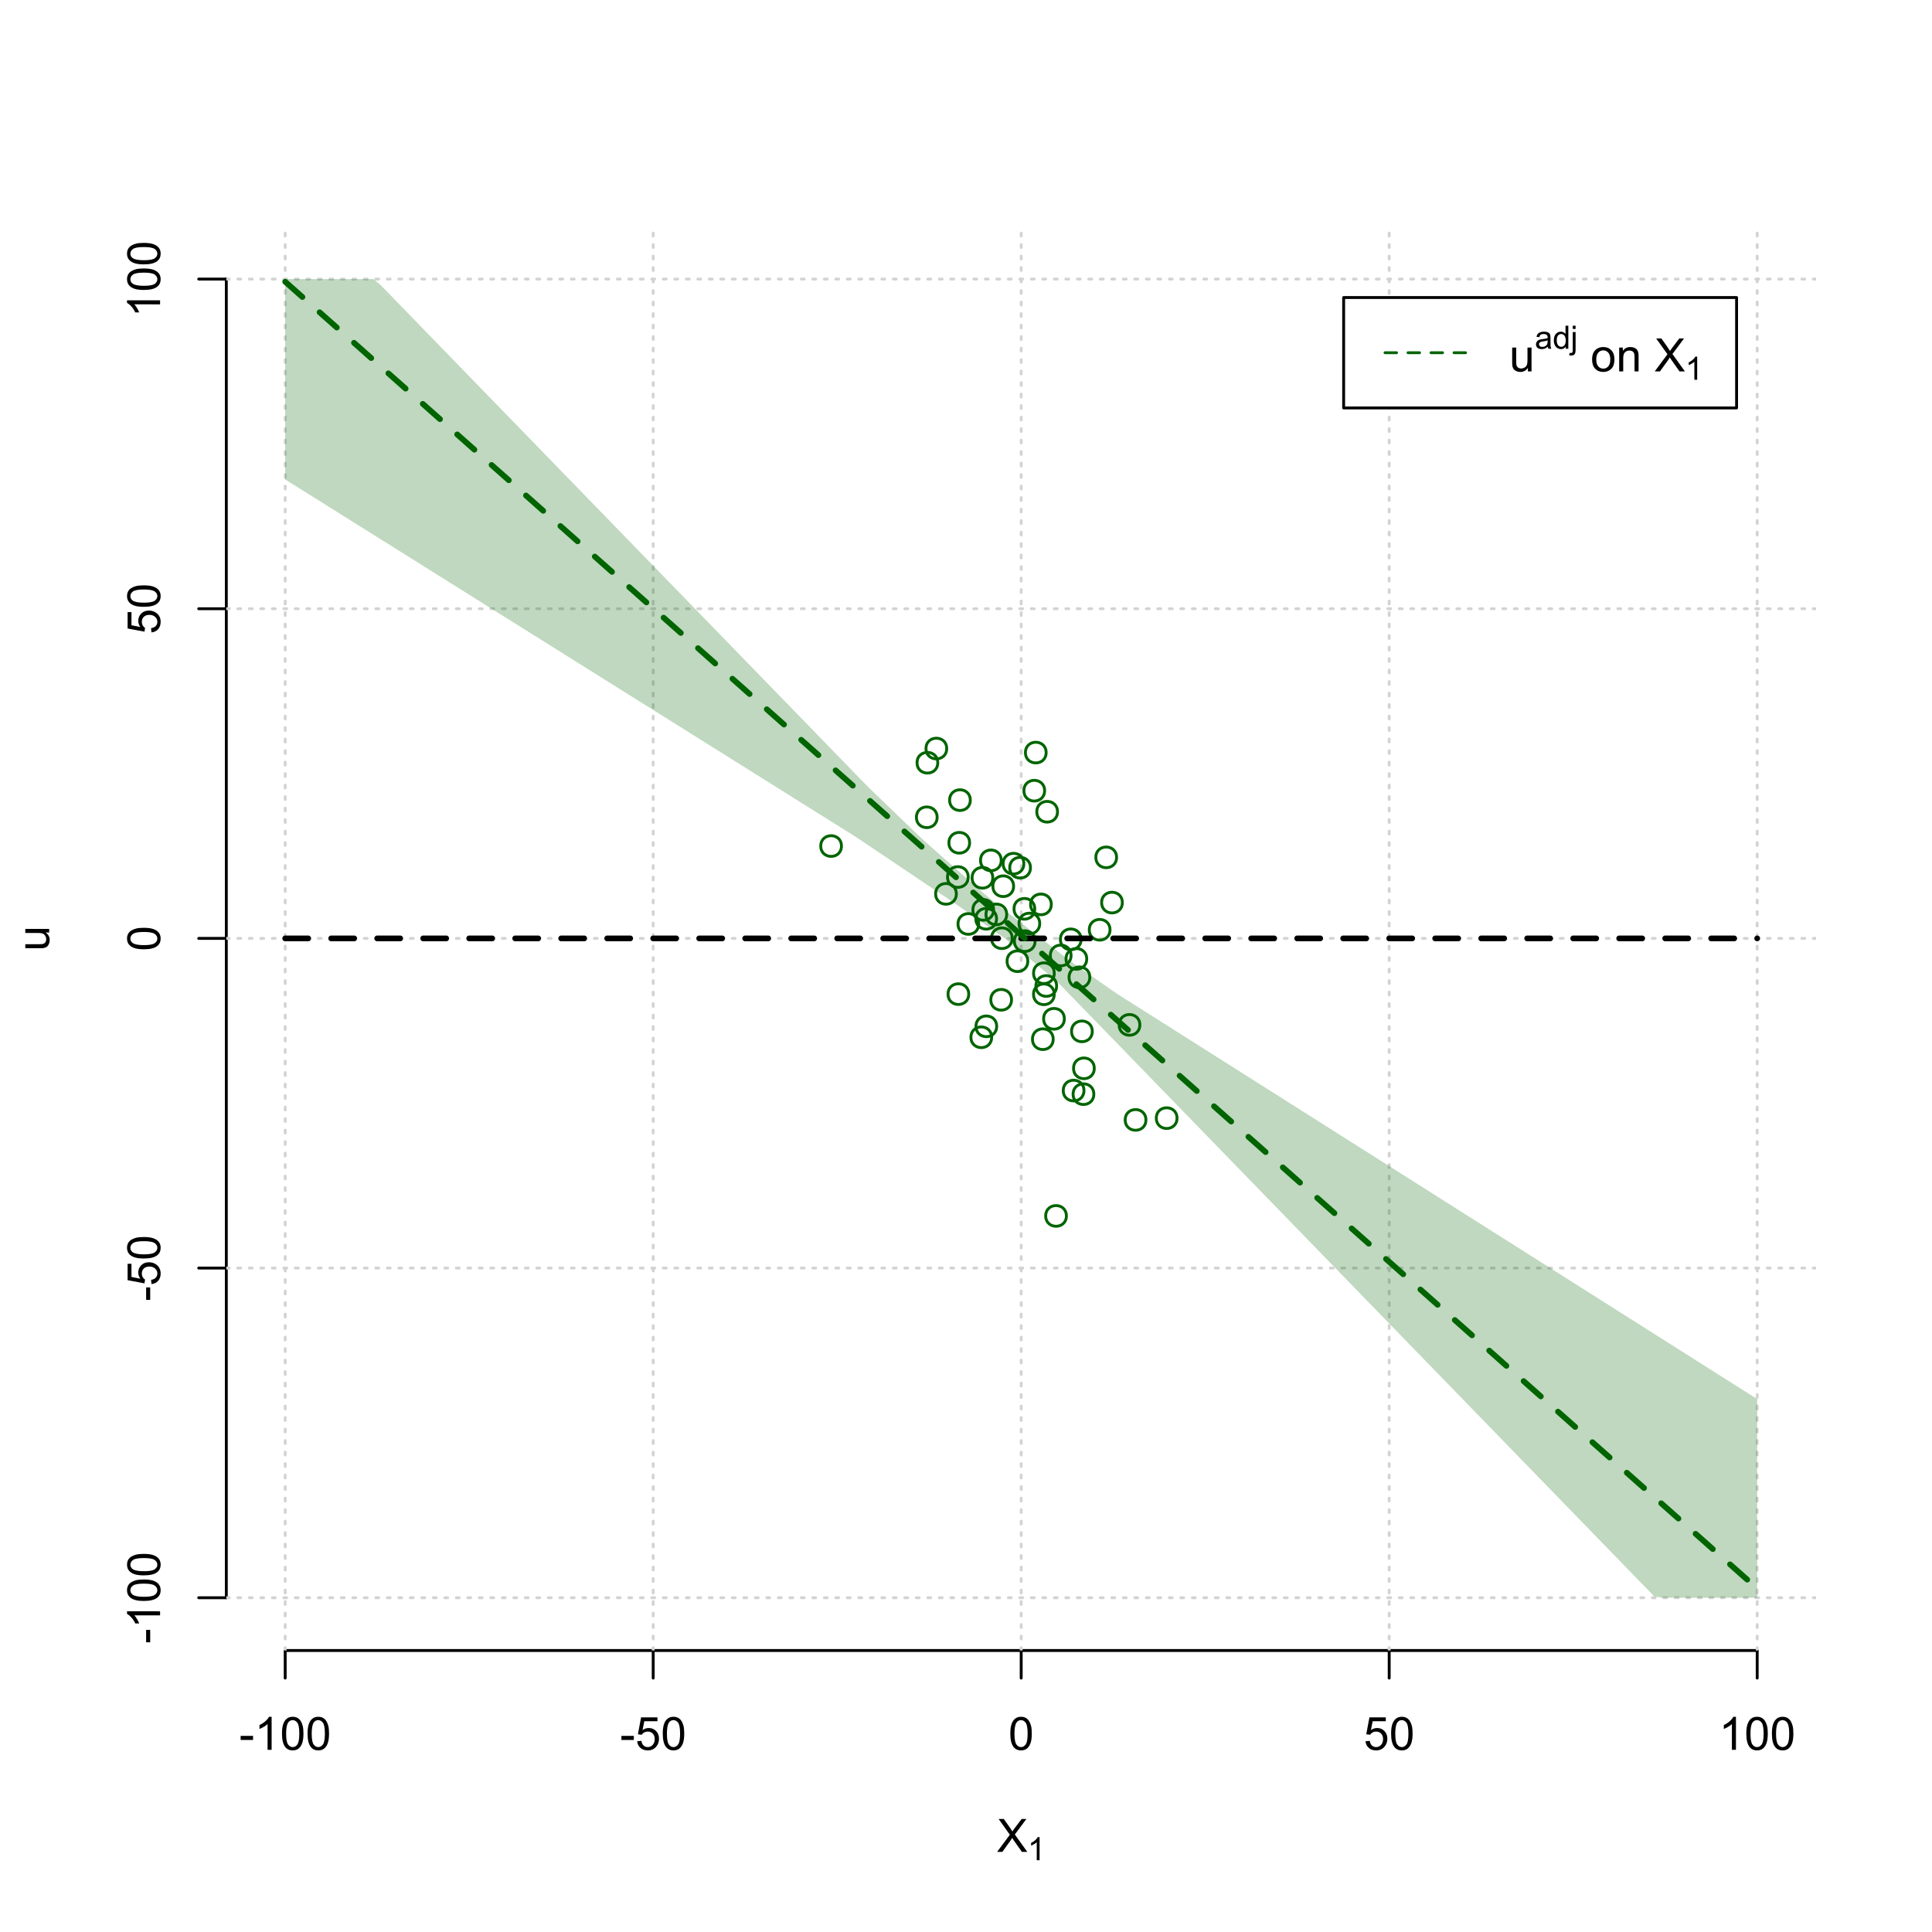 <?xml version="1.0" encoding="UTF-8"?>
<svg xmlns="http://www.w3.org/2000/svg" xmlns:xlink="http://www.w3.org/1999/xlink" width="504pt" height="504pt" viewBox="0 0 504 504" version="1.1">
<defs>
<g>
<symbol overflow="visible" id="glyph0-0">
<path style="stroke:none;" d="M 1.5 0 L 1.5 -7.5 L 7.5 -7.5 L 7.5 0 Z M 1.688 -0.188 L 7.312 -0.188 L 7.312 -7.312 L 1.688 -7.312 Z M 1.688 -0.188 "/>
</symbol>
<symbol overflow="visible" id="glyph0-1">
<path style="stroke:none;" d="M 0.055 0 L 3.375 -4.477 L 0.445 -8.59 L 1.797 -8.59 L 3.359 -6.387 C 3.68 -5.93 3.91 -5.578 4.047 -5.332 C 4.238 -5.645 4.465 -5.969 4.727 -6.312 L 6.457 -8.59 L 7.695 -8.59 L 4.676 -4.539 L 7.93 0 L 6.523 0 L 4.359 -3.062 C 4.238 -3.238 4.113 -3.43 3.984 -3.641 C 3.789 -3.324 3.652 -3.109 3.574 -2.992 L 1.418 0 Z M 0.055 0 "/>
</symbol>
<symbol overflow="visible" id="glyph0-2">
<path style="stroke:none;" d="M 0.383 -2.578 L 0.383 -3.641 L 3.621 -3.641 L 3.621 -2.578 Z M 0.383 -2.578 "/>
</symbol>
<symbol overflow="visible" id="glyph0-3">
<path style="stroke:none;" d="M 4.469 0 L 3.414 0 L 3.414 -6.719 C 3.16 -6.477 2.828 -6.234 2.414 -5.996 C 2 -5.75 1.629 -5.57 1.305 -5.449 L 1.305 -6.469 C 1.895 -6.742 2.41 -7.078 2.852 -7.477 C 3.293 -7.871 3.605 -8.254 3.789 -8.625 L 4.469 -8.625 Z M 4.469 0 "/>
</symbol>
<symbol overflow="visible" id="glyph0-4">
<path style="stroke:none;" d="M 0.5 -4.234 C 0.496 -5.246 0.602 -6.062 0.812 -6.688 C 1.02 -7.305 1.328 -7.785 1.742 -8.121 C 2.148 -8.457 2.668 -8.625 3.297 -8.625 C 3.758 -8.625 4.164 -8.531 4.512 -8.348 C 4.855 -8.16 5.141 -7.891 5.371 -7.543 C 5.594 -7.191 5.773 -6.766 5.906 -6.266 C 6.035 -5.762 6.098 -5.086 6.102 -4.234 C 6.098 -3.227 5.996 -2.414 5.789 -1.797 C 5.578 -1.176 5.266 -0.695 4.859 -0.359 C 4.445 -0.02 3.926 0.145 3.297 0.148 C 2.465 0.145 1.816 -0.148 1.348 -0.742 C 0.781 -1.457 0.496 -2.621 0.5 -4.234 Z M 1.582 -4.234 C 1.582 -2.824 1.746 -1.887 2.074 -1.418 C 2.402 -0.949 2.809 -0.715 3.297 -0.719 C 3.777 -0.715 4.184 -0.949 4.52 -1.422 C 4.848 -1.887 5.016 -2.824 5.016 -4.234 C 5.016 -5.648 4.848 -6.59 4.52 -7.055 C 4.184 -7.516 3.773 -7.746 3.289 -7.75 C 2.801 -7.746 2.414 -7.543 2.125 -7.137 C 1.762 -6.613 1.582 -5.645 1.582 -4.234 Z M 1.582 -4.234 "/>
</symbol>
<symbol overflow="visible" id="glyph0-5">
<path style="stroke:none;" d="M 0.5 -2.25 L 1.605 -2.344 C 1.684 -1.805 1.871 -1.398 2.176 -1.125 C 2.473 -0.852 2.836 -0.715 3.258 -0.719 C 3.766 -0.715 4.195 -0.906 4.547 -1.293 C 4.898 -1.672 5.074 -2.18 5.074 -2.82 C 5.074 -3.414 4.902 -3.891 4.566 -4.242 C 4.227 -4.59 3.785 -4.762 3.242 -4.766 C 2.898 -4.762 2.594 -4.684 2.32 -4.531 C 2.047 -4.375 1.832 -4.176 1.676 -3.93 L 0.688 -4.062 L 1.516 -8.473 L 5.789 -8.473 L 5.789 -7.465 L 2.359 -7.465 L 1.898 -5.156 C 2.414 -5.516 2.953 -5.695 3.523 -5.695 C 4.27 -5.695 4.902 -5.434 5.422 -4.914 C 5.934 -4.395 6.191 -3.727 6.195 -2.914 C 6.191 -2.133 5.965 -1.461 5.516 -0.898 C 4.961 -0.199 4.211 0.145 3.258 0.148 C 2.477 0.145 1.836 -0.07 1.344 -0.508 C 0.844 -0.941 0.562 -1.523 0.5 -2.25 Z M 0.5 -2.25 "/>
</symbol>
<symbol overflow="visible" id="glyph0-6">
<path style="stroke:none;" d="M 4.867 0 L 4.867 -0.914 C 4.379 -0.211 3.723 0.141 2.895 0.141 C 2.527 0.141 2.184 0.07 1.867 -0.07 C 1.547 -0.211 1.309 -0.387 1.156 -0.602 C 1 -0.812 0.895 -1.074 0.832 -1.383 C 0.785 -1.59 0.762 -1.918 0.766 -2.367 L 0.766 -6.223 L 1.82 -6.223 L 1.82 -2.773 C 1.816 -2.219 1.84 -1.848 1.887 -1.656 C 1.949 -1.379 2.09 -1.16 2.309 -1.004 C 2.523 -0.84 2.789 -0.762 3.105 -0.766 C 3.418 -0.762 3.715 -0.844 3.996 -1.008 C 4.273 -1.172 4.469 -1.391 4.586 -1.672 C 4.699 -1.949 4.758 -2.355 4.758 -2.891 L 4.758 -6.223 L 5.812 -6.223 L 5.812 0 Z M 4.867 0 "/>
</symbol>
<symbol overflow="visible" id="glyph0-7">
<path style="stroke:none;" d=""/>
</symbol>
<symbol overflow="visible" id="glyph0-8">
<path style="stroke:none;" d="M 0.398 -3.109 C 0.398 -4.262 0.719 -5.117 1.359 -5.672 C 1.895 -6.133 2.547 -6.363 3.316 -6.363 C 4.172 -6.363 4.871 -6.082 5.414 -5.52 C 5.953 -4.957 6.223 -4.184 6.227 -3.199 C 6.223 -2.398 6.102 -1.766 5.867 -1.309 C 5.625 -0.848 5.277 -0.492 4.82 -0.238 C 4.359 0.016 3.859 0.141 3.316 0.141 C 2.441 0.141 1.734 -0.137 1.203 -0.695 C 0.664 -1.254 0.398 -2.059 0.398 -3.109 Z M 1.484 -3.109 C 1.48 -2.309 1.656 -1.711 2.004 -1.32 C 2.348 -0.922 2.785 -0.727 3.316 -0.727 C 3.84 -0.727 4.273 -0.926 4.621 -1.324 C 4.969 -1.723 5.145 -2.328 5.145 -3.148 C 5.145 -3.914 4.969 -4.496 4.617 -4.895 C 4.266 -5.289 3.832 -5.488 3.316 -5.492 C 2.785 -5.488 2.348 -5.293 2.004 -4.898 C 1.656 -4.5 1.48 -3.902 1.484 -3.109 Z M 1.484 -3.109 "/>
</symbol>
<symbol overflow="visible" id="glyph0-9">
<path style="stroke:none;" d="M 0.789 0 L 0.789 -6.223 L 1.742 -6.223 L 1.742 -5.336 C 2.195 -6.02 2.855 -6.363 3.719 -6.363 C 4.09 -6.363 4.434 -6.293 4.754 -6.16 C 5.066 -6.023 5.305 -5.848 5.461 -5.633 C 5.617 -5.41 5.727 -5.152 5.789 -4.852 C 5.828 -4.656 5.848 -4.312 5.848 -3.828 L 5.848 0 L 4.793 0 L 4.793 -3.785 C 4.793 -4.215 4.75 -4.535 4.668 -4.75 C 4.586 -4.961 4.441 -5.129 4.234 -5.258 C 4.023 -5.383 3.777 -5.449 3.5 -5.449 C 3.047 -5.449 2.66 -5.305 2.332 -5.02 C 2.004 -4.734 1.84 -4.195 1.844 -3.398 L 1.844 0 Z M 0.789 0 "/>
</symbol>
<symbol overflow="visible" id="glyph1-0">
<path style="stroke:none;" d="M 1.051 0 L 1.051 -5.25 L 5.25 -5.25 L 5.25 0 Z M 1.18 -0.133 L 5.117 -0.133 L 5.117 -5.117 L 1.18 -5.117 Z M 1.18 -0.133 "/>
</symbol>
<symbol overflow="visible" id="glyph1-1">
<path style="stroke:none;" d="M 3.129 0 L 2.391 0 L 2.391 -4.703 C 2.211 -4.531 1.977 -4.363 1.691 -4.195 C 1.398 -4.023 1.141 -3.895 0.914 -3.812 L 0.914 -4.527 C 1.328 -4.719 1.688 -4.953 1.996 -5.234 C 2.305 -5.508 2.523 -5.777 2.652 -6.039 L 3.129 -6.039 Z M 3.129 0 "/>
</symbol>
<symbol overflow="visible" id="glyph1-2">
<path style="stroke:none;" d="M 3.395 -0.539 C 3.117 -0.305 2.855 -0.137 2.605 -0.043 C 2.352 0.051 2.082 0.094 1.793 0.098 C 1.312 0.094 0.941 -0.02 0.688 -0.25 C 0.43 -0.48 0.305 -0.781 0.305 -1.148 C 0.305 -1.359 0.352 -1.551 0.449 -1.73 C 0.543 -1.902 0.668 -2.047 0.828 -2.156 C 0.984 -2.262 1.164 -2.34 1.363 -2.398 C 1.504 -2.434 1.723 -2.473 2.02 -2.512 C 2.609 -2.578 3.047 -2.664 3.336 -2.766 C 3.336 -2.867 3.34 -2.93 3.34 -2.957 C 3.34 -3.258 3.27 -3.469 3.129 -3.594 C 2.941 -3.758 2.66 -3.844 2.289 -3.844 C 1.941 -3.844 1.684 -3.781 1.52 -3.66 C 1.348 -3.535 1.227 -3.32 1.152 -3.016 L 0.43 -3.113 C 0.492 -3.418 0.602 -3.668 0.754 -3.863 C 0.902 -4.051 1.121 -4.199 1.406 -4.301 C 1.688 -4.402 2.016 -4.453 2.395 -4.453 C 2.766 -4.453 3.066 -4.406 3.301 -4.32 C 3.527 -4.23 3.699 -4.121 3.812 -3.992 C 3.918 -3.855 3.996 -3.691 4.043 -3.492 C 4.066 -3.363 4.078 -3.133 4.082 -2.809 L 4.082 -1.824 C 4.078 -1.137 4.094 -0.703 4.129 -0.523 C 4.156 -0.336 4.219 -0.164 4.316 0 L 3.543 0 C 3.465 -0.152 3.414 -0.332 3.395 -0.539 Z M 3.336 -2.188 C 3.062 -2.074 2.66 -1.98 2.129 -1.906 C 1.82 -1.859 1.605 -1.812 1.484 -1.758 C 1.355 -1.703 1.258 -1.621 1.191 -1.52 C 1.121 -1.41 1.09 -1.293 1.09 -1.168 C 1.09 -0.969 1.164 -0.805 1.312 -0.676 C 1.461 -0.543 1.68 -0.48 1.969 -0.48 C 2.25 -0.48 2.5 -0.539 2.727 -0.664 C 2.945 -0.785 3.109 -0.957 3.215 -1.176 C 3.293 -1.34 3.332 -1.586 3.336 -1.914 Z M 3.336 -2.188 "/>
</symbol>
<symbol overflow="visible" id="glyph1-3">
<path style="stroke:none;" d="M 3.379 0 L 3.379 -0.551 C 3.102 -0.121 2.695 0.094 2.16 0.098 C 1.812 0.094 1.492 0 1.203 -0.188 C 0.906 -0.379 0.68 -0.645 0.523 -0.988 C 0.359 -1.328 0.281 -1.723 0.285 -2.172 C 0.281 -2.605 0.355 -3 0.504 -3.355 C 0.648 -3.707 0.863 -3.977 1.156 -4.168 C 1.441 -4.355 1.766 -4.453 2.129 -4.453 C 2.387 -4.453 2.621 -4.395 2.828 -4.285 C 3.031 -4.172 3.199 -4.031 3.332 -3.855 L 3.332 -6.012 L 4.066 -6.012 L 4.066 0 Z M 1.047 -2.172 C 1.043 -1.613 1.16 -1.195 1.398 -0.922 C 1.629 -0.641 1.906 -0.504 2.23 -0.508 C 2.551 -0.504 2.824 -0.637 3.051 -0.902 C 3.273 -1.168 3.387 -1.57 3.391 -2.113 C 3.387 -2.707 3.273 -3.145 3.047 -3.426 C 2.816 -3.703 2.531 -3.844 2.199 -3.844 C 1.867 -3.844 1.594 -3.707 1.375 -3.441 C 1.152 -3.168 1.043 -2.746 1.047 -2.172 Z M 1.047 -2.172 "/>
</symbol>
<symbol overflow="visible" id="glyph1-4">
<path style="stroke:none;" d="M 0.551 -5.156 L 0.551 -6.012 L 1.289 -6.012 L 1.289 -5.156 Z M -0.387 1.691 L -0.246 1.062 C -0.098 1.098 0.016 1.117 0.102 1.121 C 0.25 1.117 0.363 1.066 0.438 0.969 C 0.512 0.867 0.551 0.621 0.551 0.223 L 0.551 -4.355 L 1.289 -4.355 L 1.289 0.238 C 1.289 0.773 1.219 1.148 1.078 1.359 C 0.898 1.633 0.602 1.77 0.191 1.77 C -0.008 1.77 -0.199 1.742 -0.387 1.691 Z M -0.387 1.691 "/>
</symbol>
<symbol overflow="visible" id="glyph2-0">
<path style="stroke:none;" d="M 0 -1.5 L -7.5 -1.5 L -7.5 -7.5 L 0 -7.5 Z M -0.188 -1.688 L -0.188 -7.312 L -7.312 -7.312 L -7.312 -1.688 Z M -0.188 -1.688 "/>
</symbol>
<symbol overflow="visible" id="glyph2-1">
<path style="stroke:none;" d="M 0 -4.867 L -0.914 -4.867 C -0.211 -4.379 0.141 -3.723 0.141 -2.895 C 0.141 -2.527 0.07 -2.184 -0.07 -1.867 C -0.211 -1.547 -0.387 -1.309 -0.598 -1.156 C -0.809 -1 -1.07 -0.895 -1.383 -0.832 C -1.59 -0.789 -1.918 -0.766 -2.367 -0.77 L -6.223 -0.77 L -6.223 -1.824 L -2.773 -1.824 C -2.219 -1.82 -1.848 -1.844 -1.656 -1.887 C -1.379 -1.949 -1.16 -2.09 -1.004 -2.309 C -0.84 -2.523 -0.762 -2.789 -0.766 -3.105 C -0.762 -3.418 -0.844 -3.715 -1.008 -3.996 C -1.172 -4.273 -1.391 -4.469 -1.672 -4.586 C -1.945 -4.699 -2.352 -4.758 -2.887 -4.758 L -6.223 -4.758 L -6.223 -5.812 L 0 -5.812 Z M 0 -4.867 "/>
</symbol>
<symbol overflow="visible" id="glyph2-2">
<path style="stroke:none;" d="M -2.578 -0.383 L -3.641 -0.383 L -3.641 -3.621 L -2.578 -3.621 Z M -2.578 -0.383 "/>
</symbol>
<symbol overflow="visible" id="glyph2-3">
<path style="stroke:none;" d="M 0 -4.469 L 0 -3.414 L -6.719 -3.418 C -6.477 -3.16 -6.234 -2.828 -5.996 -2.418 C -5.75 -2.004 -5.57 -1.633 -5.449 -1.309 L -6.469 -1.309 C -6.742 -1.895 -7.078 -2.41 -7.477 -2.852 C -7.871 -3.293 -8.254 -3.605 -8.625 -3.793 L -8.625 -4.473 Z M 0 -4.469 "/>
</symbol>
<symbol overflow="visible" id="glyph2-4">
<path style="stroke:none;" d="M -4.234 -0.5 C -5.246 -0.496 -6.062 -0.602 -6.688 -0.812 C -7.305 -1.02 -7.785 -1.328 -8.121 -1.742 C -8.457 -2.152 -8.625 -2.672 -8.625 -3.301 C -8.625 -3.758 -8.531 -4.164 -8.348 -4.512 C -8.16 -4.859 -7.891 -5.145 -7.543 -5.371 C -7.191 -5.594 -6.766 -5.773 -6.266 -5.906 C -5.762 -6.035 -5.086 -6.098 -4.234 -6.102 C -3.223 -6.098 -2.41 -5.996 -1.793 -5.789 C -1.176 -5.578 -0.695 -5.266 -0.359 -4.859 C -0.02 -4.445 0.145 -3.926 0.148 -3.297 C 0.145 -2.465 -0.148 -1.816 -0.742 -1.348 C -1.457 -0.781 -2.621 -0.496 -4.234 -0.5 Z M -4.234 -1.582 C -2.824 -1.582 -1.887 -1.746 -1.418 -2.074 C -0.949 -2.402 -0.715 -2.809 -0.719 -3.297 C -0.715 -3.777 -0.949 -4.184 -1.422 -4.52 C -1.887 -4.848 -2.824 -5.016 -4.234 -5.016 C -5.648 -5.016 -6.59 -4.848 -7.055 -4.52 C -7.516 -4.188 -7.746 -3.777 -7.75 -3.289 C -7.746 -2.801 -7.543 -2.414 -7.137 -2.129 C -6.613 -1.762 -5.645 -1.582 -4.234 -1.582 Z M -4.234 -1.582 "/>
</symbol>
<symbol overflow="visible" id="glyph2-5">
<path style="stroke:none;" d="M -2.25 -0.5 L -2.344 -1.605 C -1.805 -1.684 -1.398 -1.871 -1.125 -2.176 C -0.852 -2.473 -0.715 -2.836 -0.719 -3.258 C -0.715 -3.766 -0.906 -4.195 -1.293 -4.547 C -1.672 -4.898 -2.18 -5.074 -2.816 -5.074 C -3.414 -5.074 -3.891 -4.902 -4.242 -4.566 C -4.59 -4.227 -4.762 -3.785 -4.766 -3.242 C -4.762 -2.898 -4.684 -2.594 -4.531 -2.32 C -4.375 -2.047 -4.176 -1.832 -3.93 -1.676 L -4.062 -0.688 L -8.473 -1.52 L -8.473 -5.789 L -7.465 -5.789 L -7.465 -2.363 L -5.156 -1.898 C -5.516 -2.414 -5.695 -2.953 -5.695 -3.523 C -5.695 -4.27 -5.434 -4.902 -4.914 -5.422 C -4.395 -5.934 -3.727 -6.191 -2.91 -6.195 C -2.133 -6.191 -1.461 -5.965 -0.895 -5.516 C -0.199 -4.961 0.145 -4.211 0.148 -3.258 C 0.145 -2.477 -0.07 -1.836 -0.508 -1.344 C -0.941 -0.848 -1.523 -0.566 -2.25 -0.5 Z M -2.25 -0.5 "/>
</symbol>
</g>
<clipPath id="clip1">
  <path d="M 74 59.039 L 75 59.039 L 75 430.559 L 74 430.559 Z M 74 59.039 "/>
</clipPath>
<clipPath id="clip2">
  <path d="M 170 59.039 L 171 59.039 L 171 430.559 L 170 430.559 Z M 170 59.039 "/>
</clipPath>
<clipPath id="clip3">
  <path d="M 266 59.039 L 267 59.039 L 267 430.559 L 266 430.559 Z M 266 59.039 "/>
</clipPath>
<clipPath id="clip4">
  <path d="M 362 59.039 L 363 59.039 L 363 430.559 L 362 430.559 Z M 362 59.039 "/>
</clipPath>
<clipPath id="clip5">
  <path d="M 458 59.039 L 459 59.039 L 459 430.559 L 458 430.559 Z M 458 59.039 "/>
</clipPath>
<clipPath id="clip6">
  <path d="M 59.039 416 L 473.758 416 L 473.758 418 L 59.039 418 Z M 59.039 416 "/>
</clipPath>
<clipPath id="clip7">
  <path d="M 59.039 330 L 473.758 330 L 473.758 332 L 59.039 332 Z M 59.039 330 "/>
</clipPath>
<clipPath id="clip8">
  <path d="M 59.039 244 L 473.758 244 L 473.758 246 L 59.039 246 Z M 59.039 244 "/>
</clipPath>
<clipPath id="clip9">
  <path d="M 59.039 158 L 473.758 158 L 473.758 160 L 59.039 160 Z M 59.039 158 "/>
</clipPath>
<clipPath id="clip10">
  <path d="M 59.039 72 L 473.758 72 L 473.758 74 L 59.039 74 Z M 59.039 72 "/>
</clipPath>
</defs>
<g id="surface5406">
<rect x="0" y="0" width="504" height="504" style="fill:rgb(100%,100%,100%);fill-opacity:1;stroke:none;"/>
<g style="fill:rgb(0%,0%,0%);fill-opacity:1;">
  <use xlink:href="#glyph0-1" x="260.062" y="483.102"/>
</g>
<g style="fill:rgb(0%,0%,0%);fill-opacity:1;">
  <use xlink:href="#glyph1-1" x="268.066" y="485.281"/>
</g>
<g style="fill:rgb(0%,0%,0%);fill-opacity:1;">
  <use xlink:href="#glyph2-1" x="12.82" y="248.137"/>
</g>
<path style="fill:none;stroke-width:0.75;stroke-linecap:round;stroke-linejoin:round;stroke:rgb(0%,0%,0%);stroke-opacity:1;stroke-miterlimit:10;" d="M 74.398 430.559 L 458.398 430.559 "/>
<path style="fill:none;stroke-width:0.75;stroke-linecap:round;stroke-linejoin:round;stroke:rgb(0%,0%,0%);stroke-opacity:1;stroke-miterlimit:10;" d="M 74.398 430.559 L 74.398 437.762 "/>
<path style="fill:none;stroke-width:0.75;stroke-linecap:round;stroke-linejoin:round;stroke:rgb(0%,0%,0%);stroke-opacity:1;stroke-miterlimit:10;" d="M 170.398 430.559 L 170.398 437.762 "/>
<path style="fill:none;stroke-width:0.75;stroke-linecap:round;stroke-linejoin:round;stroke:rgb(0%,0%,0%);stroke-opacity:1;stroke-miterlimit:10;" d="M 266.398 430.559 L 266.398 437.762 "/>
<path style="fill:none;stroke-width:0.75;stroke-linecap:round;stroke-linejoin:round;stroke:rgb(0%,0%,0%);stroke-opacity:1;stroke-miterlimit:10;" d="M 362.398 430.559 L 362.398 437.762 "/>
<path style="fill:none;stroke-width:0.75;stroke-linecap:round;stroke-linejoin:round;stroke:rgb(0%,0%,0%);stroke-opacity:1;stroke-miterlimit:10;" d="M 458.398 430.559 L 458.398 437.762 "/>
<g style="fill:rgb(0%,0%,0%);fill-opacity:1;">
  <use xlink:href="#glyph0-2" x="62.391" y="456.48"/>
  <use xlink:href="#glyph0-3" x="66.387" y="456.48"/>
  <use xlink:href="#glyph0-4" x="73.061" y="456.48"/>
  <use xlink:href="#glyph0-4" x="79.734" y="456.48"/>
</g>
<g style="fill:rgb(0%,0%,0%);fill-opacity:1;">
  <use xlink:href="#glyph0-2" x="161.727" y="456.48"/>
  <use xlink:href="#glyph0-5" x="165.723" y="456.48"/>
  <use xlink:href="#glyph0-4" x="172.396" y="456.48"/>
</g>
<g style="fill:rgb(0%,0%,0%);fill-opacity:1;">
  <use xlink:href="#glyph0-4" x="263.062" y="456.48"/>
</g>
<g style="fill:rgb(0%,0%,0%);fill-opacity:1;">
  <use xlink:href="#glyph0-5" x="355.727" y="456.48"/>
  <use xlink:href="#glyph0-4" x="362.4" y="456.48"/>
</g>
<g style="fill:rgb(0%,0%,0%);fill-opacity:1;">
  <use xlink:href="#glyph0-3" x="448.387" y="456.48"/>
  <use xlink:href="#glyph0-4" x="455.061" y="456.48"/>
  <use xlink:href="#glyph0-4" x="461.734" y="456.48"/>
</g>
<path style="fill:none;stroke-width:0.75;stroke-linecap:round;stroke-linejoin:round;stroke:rgb(0%,0%,0%);stroke-opacity:1;stroke-miterlimit:10;" d="M 59.039 416.801 L 59.039 72.801 "/>
<path style="fill:none;stroke-width:0.75;stroke-linecap:round;stroke-linejoin:round;stroke:rgb(0%,0%,0%);stroke-opacity:1;stroke-miterlimit:10;" d="M 59.039 416.801 L 51.84 416.801 "/>
<path style="fill:none;stroke-width:0.75;stroke-linecap:round;stroke-linejoin:round;stroke:rgb(0%,0%,0%);stroke-opacity:1;stroke-miterlimit:10;" d="M 59.039 330.801 L 51.84 330.801 "/>
<path style="fill:none;stroke-width:0.75;stroke-linecap:round;stroke-linejoin:round;stroke:rgb(0%,0%,0%);stroke-opacity:1;stroke-miterlimit:10;" d="M 59.039 244.801 L 51.84 244.801 "/>
<path style="fill:none;stroke-width:0.75;stroke-linecap:round;stroke-linejoin:round;stroke:rgb(0%,0%,0%);stroke-opacity:1;stroke-miterlimit:10;" d="M 59.039 158.801 L 51.84 158.801 "/>
<path style="fill:none;stroke-width:0.75;stroke-linecap:round;stroke-linejoin:round;stroke:rgb(0%,0%,0%);stroke-opacity:1;stroke-miterlimit:10;" d="M 59.039 72.801 L 51.84 72.801 "/>
<g style="fill:rgb(0%,0%,0%);fill-opacity:1;">
  <use xlink:href="#glyph2-2" x="41.762" y="428.809"/>
  <use xlink:href="#glyph2-3" x="41.762" y="424.812"/>
  <use xlink:href="#glyph2-4" x="41.762" y="418.139"/>
  <use xlink:href="#glyph2-4" x="41.762" y="411.465"/>
</g>
<g style="fill:rgb(0%,0%,0%);fill-opacity:1;">
  <use xlink:href="#glyph2-2" x="41.762" y="339.473"/>
  <use xlink:href="#glyph2-5" x="41.762" y="335.477"/>
  <use xlink:href="#glyph2-4" x="41.762" y="328.803"/>
</g>
<g style="fill:rgb(0%,0%,0%);fill-opacity:1;">
  <use xlink:href="#glyph2-4" x="41.762" y="248.137"/>
</g>
<g style="fill:rgb(0%,0%,0%);fill-opacity:1;">
  <use xlink:href="#glyph2-5" x="41.762" y="165.473"/>
  <use xlink:href="#glyph2-4" x="41.762" y="158.799"/>
</g>
<g style="fill:rgb(0%,0%,0%);fill-opacity:1;">
  <use xlink:href="#glyph2-3" x="41.762" y="82.812"/>
  <use xlink:href="#glyph2-4" x="41.762" y="76.139"/>
  <use xlink:href="#glyph2-4" x="41.762" y="69.465"/>
</g>
<g clip-path="url(#clip1)" clip-rule="nonzero">
<path style="fill:none;stroke-width:0.75;stroke-linecap:round;stroke-linejoin:round;stroke:rgb(82.745%,82.745%,82.745%);stroke-opacity:1;stroke-dasharray:0.75,2.25;stroke-miterlimit:10;" d="M 74.398 430.559 L 74.398 59.039 "/>
</g>
<g clip-path="url(#clip2)" clip-rule="nonzero">
<path style="fill:none;stroke-width:0.75;stroke-linecap:round;stroke-linejoin:round;stroke:rgb(82.745%,82.745%,82.745%);stroke-opacity:1;stroke-dasharray:0.75,2.25;stroke-miterlimit:10;" d="M 170.398 430.559 L 170.398 59.039 "/>
</g>
<g clip-path="url(#clip3)" clip-rule="nonzero">
<path style="fill:none;stroke-width:0.75;stroke-linecap:round;stroke-linejoin:round;stroke:rgb(82.745%,82.745%,82.745%);stroke-opacity:1;stroke-dasharray:0.75,2.25;stroke-miterlimit:10;" d="M 266.398 430.559 L 266.398 59.039 "/>
</g>
<g clip-path="url(#clip4)" clip-rule="nonzero">
<path style="fill:none;stroke-width:0.75;stroke-linecap:round;stroke-linejoin:round;stroke:rgb(82.745%,82.745%,82.745%);stroke-opacity:1;stroke-dasharray:0.75,2.25;stroke-miterlimit:10;" d="M 362.398 430.559 L 362.398 59.039 "/>
</g>
<g clip-path="url(#clip5)" clip-rule="nonzero">
<path style="fill:none;stroke-width:0.75;stroke-linecap:round;stroke-linejoin:round;stroke:rgb(82.745%,82.745%,82.745%);stroke-opacity:1;stroke-dasharray:0.75,2.25;stroke-miterlimit:10;" d="M 458.398 430.559 L 458.398 59.039 "/>
</g>
<g clip-path="url(#clip6)" clip-rule="nonzero">
<path style="fill:none;stroke-width:0.75;stroke-linecap:round;stroke-linejoin:round;stroke:rgb(82.745%,82.745%,82.745%);stroke-opacity:1;stroke-dasharray:0.75,2.25;stroke-miterlimit:10;" d="M 59.039 416.801 L 473.762 416.801 "/>
</g>
<g clip-path="url(#clip7)" clip-rule="nonzero">
<path style="fill:none;stroke-width:0.75;stroke-linecap:round;stroke-linejoin:round;stroke:rgb(82.745%,82.745%,82.745%);stroke-opacity:1;stroke-dasharray:0.75,2.25;stroke-miterlimit:10;" d="M 59.039 330.801 L 473.762 330.801 "/>
</g>
<g clip-path="url(#clip8)" clip-rule="nonzero">
<path style="fill:none;stroke-width:0.75;stroke-linecap:round;stroke-linejoin:round;stroke:rgb(82.745%,82.745%,82.745%);stroke-opacity:1;stroke-dasharray:0.75,2.25;stroke-miterlimit:10;" d="M 59.039 244.801 L 473.762 244.801 "/>
</g>
<g clip-path="url(#clip9)" clip-rule="nonzero">
<path style="fill:none;stroke-width:0.75;stroke-linecap:round;stroke-linejoin:round;stroke:rgb(82.745%,82.745%,82.745%);stroke-opacity:1;stroke-dasharray:0.75,2.25;stroke-miterlimit:10;" d="M 59.039 158.801 L 473.762 158.801 "/>
</g>
<g clip-path="url(#clip10)" clip-rule="nonzero">
<path style="fill:none;stroke-width:0.75;stroke-linecap:round;stroke-linejoin:round;stroke:rgb(82.745%,82.745%,82.745%);stroke-opacity:1;stroke-dasharray:0.75,2.25;stroke-miterlimit:10;" d="M 59.039 72.801 L 473.762 72.801 "/>
</g>
<path style=" stroke:none;fill-rule:nonzero;fill:rgb(0%,39.216%,0%);fill-opacity:0.251;" d="M 74.398 72.801 L 97.441 72.801 L 99.359 74.438 L 101.281 76.414 L 103.199 78.391 L 105.121 80.367 L 107.039 82.344 L 108.961 84.32 L 110.879 86.297 L 112.801 88.273 L 114.719 90.25 L 116.641 92.23 L 118.559 94.207 L 120.48 96.184 L 122.398 98.16 L 124.32 100.137 L 126.238 102.113 L 128.16 104.09 L 130.078 106.066 L 133.922 110.02 L 135.84 111.996 L 137.762 113.973 L 139.68 115.949 L 141.602 117.926 L 143.52 119.902 L 145.441 121.879 L 147.359 123.855 L 149.281 125.832 L 151.199 127.809 L 153.121 129.789 L 155.039 131.766 L 156.961 133.742 L 158.879 135.719 L 160.801 137.695 L 162.719 139.672 L 164.641 141.648 L 166.559 143.625 L 168.48 145.602 L 170.398 147.578 L 172.32 149.555 L 174.238 151.531 L 176.16 153.508 L 178.078 155.484 L 181.922 159.438 L 183.84 161.414 L 185.762 163.391 L 187.68 165.371 L 189.602 167.348 L 191.52 169.324 L 193.441 171.301 L 195.359 173.277 L 197.281 175.254 L 199.199 177.23 L 201.121 179.207 L 203.039 181.184 L 204.961 183.16 L 206.879 185.137 L 208.801 187.113 L 210.719 189.09 L 212.641 191.066 L 214.559 193.043 L 216.48 195.02 L 218.398 196.996 L 220.32 198.973 L 222.238 200.949 L 224.16 202.93 L 226.078 204.906 L 228 206.777 L 229.922 208.625 L 231.84 210.473 L 233.762 212.32 L 235.68 214.168 L 237.602 216.004 L 239.52 217.84 L 241.441 219.641 L 243.359 221.344 L 245.281 223.043 L 247.199 224.746 L 249.121 226.438 L 251.039 228.121 L 252.961 229.809 L 254.879 231.492 L 256.801 233.176 L 258.719 234.777 L 260.641 236.305 L 262.559 237.797 L 264.48 239.289 L 266.398 240.781 L 268.32 242.273 L 270.238 243.766 L 272.16 245.258 L 274.078 246.754 L 277.922 249.738 L 279.84 251.18 L 281.762 252.523 L 283.68 253.867 L 285.602 255.211 L 287.52 256.551 L 289.441 257.895 L 291.359 259.223 L 293.281 260.438 L 295.199 261.652 L 297.121 262.871 L 299.039 264.086 L 300.961 265.301 L 302.879 266.516 L 304.801 267.73 L 306.719 268.949 L 308.641 270.164 L 310.559 271.379 L 312.48 272.594 L 314.398 273.809 L 316.32 275.027 L 318.238 276.242 L 320.16 277.457 L 322.078 278.672 L 325.922 281.102 L 327.84 282.32 L 329.762 283.535 L 331.68 284.75 L 333.602 285.965 L 335.52 287.18 L 337.441 288.398 L 339.359 289.613 L 341.281 290.828 L 343.199 292.043 L 345.121 293.258 L 347.039 294.473 L 348.961 295.691 L 350.879 296.906 L 352.801 298.121 L 354.719 299.336 L 356.641 300.551 L 358.559 301.77 L 360.48 302.984 L 362.398 304.199 L 364.32 305.414 L 366.238 306.629 L 368.16 307.844 L 370.078 309.062 L 373.922 311.492 L 375.84 312.707 L 377.762 313.922 L 379.68 315.141 L 381.602 316.355 L 383.52 317.57 L 385.441 318.785 L 387.359 320 L 389.281 321.219 L 391.199 322.434 L 393.121 323.648 L 395.039 324.863 L 396.961 326.078 L 398.879 327.293 L 400.801 328.512 L 402.719 329.727 L 404.641 330.941 L 406.559 332.156 L 408.48 333.371 L 410.398 334.59 L 412.32 335.805 L 414.238 337.02 L 416.16 338.234 L 418.078 339.449 L 420 340.664 L 421.922 341.883 L 423.84 343.098 L 425.762 344.312 L 427.68 345.527 L 429.602 346.742 L 431.52 347.961 L 433.441 349.176 L 435.359 350.391 L 437.281 351.605 L 439.199 352.82 L 441.121 354.035 L 443.039 355.254 L 444.961 356.469 L 446.879 357.684 L 448.801 358.898 L 450.719 360.113 L 452.641 361.332 L 454.559 362.547 L 456.48 363.762 L 458.398 364.977 L 458.398 416.801 L 433.441 416.801 L 431.52 416.418 L 429.602 414.441 L 427.68 412.465 L 425.762 410.488 L 423.84 408.512 L 421.922 406.535 L 418.078 402.582 L 416.16 400.605 L 414.238 398.629 L 412.32 396.652 L 410.398 394.676 L 408.48 392.699 L 406.559 390.723 L 404.641 388.746 L 402.719 386.766 L 400.801 384.789 L 398.879 382.812 L 396.961 380.836 L 395.039 378.859 L 393.121 376.883 L 391.199 374.906 L 389.281 372.93 L 387.359 370.953 L 385.441 368.977 L 383.52 367 L 381.602 365.023 L 379.68 363.047 L 377.762 361.07 L 375.84 359.094 L 373.922 357.117 L 370.078 353.164 L 368.16 351.188 L 366.238 349.207 L 364.32 347.23 L 362.398 345.254 L 360.48 343.277 L 358.559 341.301 L 356.641 339.324 L 354.719 337.348 L 352.801 335.371 L 350.879 333.395 L 348.961 331.418 L 347.039 329.441 L 345.121 327.465 L 343.199 325.488 L 341.281 323.512 L 339.359 321.535 L 337.441 319.559 L 335.52 317.582 L 333.602 315.605 L 331.68 313.629 L 329.762 311.648 L 327.84 309.672 L 325.922 307.695 L 322.078 303.742 L 320.16 301.766 L 318.238 299.789 L 316.32 297.812 L 314.398 295.836 L 312.48 293.859 L 310.559 291.883 L 308.641 289.906 L 306.719 287.93 L 304.801 285.953 L 302.879 283.977 L 300.961 282 L 299.039 280.023 L 297.121 278.047 L 295.199 276.066 L 293.281 274.09 L 291.359 272.113 L 289.441 270.137 L 287.52 268.16 L 285.602 266.184 L 283.68 264.207 L 281.762 262.23 L 279.84 260.254 L 277.922 258.277 L 276 256.301 L 274.078 254.621 L 272.16 253.043 L 270.238 251.465 L 268.32 249.887 L 266.398 248.309 L 264.48 246.73 L 262.559 245.148 L 260.641 243.738 L 258.719 242.395 L 256.801 241.051 L 254.879 239.707 L 252.961 238.363 L 251.039 237.02 L 249.121 235.695 L 247.199 234.406 L 245.281 233.117 L 243.359 231.824 L 241.441 230.535 L 239.52 229.246 L 237.602 227.957 L 235.68 226.668 L 233.762 225.379 L 231.84 224.086 L 229.922 222.797 L 228 221.508 L 226.078 220.223 L 224.16 218.938 L 222.238 217.684 L 220.32 216.48 L 218.398 215.277 L 216.48 214.074 L 214.559 212.871 L 212.641 211.668 L 210.719 210.465 L 208.801 209.262 L 206.879 208.062 L 204.961 206.859 L 203.039 205.656 L 201.121 204.453 L 199.199 203.25 L 197.281 202.047 L 195.359 200.844 L 193.441 199.641 L 191.52 198.438 L 189.602 197.234 L 187.68 196.035 L 185.762 194.832 L 183.84 193.629 L 181.922 192.426 L 178.078 190.02 L 176.16 188.816 L 174.238 187.613 L 172.32 186.41 L 170.398 185.207 L 168.48 184.008 L 166.559 182.805 L 164.641 181.602 L 162.719 180.398 L 160.801 179.195 L 158.879 177.992 L 156.961 176.789 L 155.039 175.586 L 153.121 174.383 L 151.199 173.184 L 149.281 171.98 L 147.359 170.777 L 145.441 169.574 L 143.52 168.371 L 141.602 167.168 L 139.68 165.965 L 137.762 164.762 L 135.84 163.559 L 133.922 162.355 L 132 161.156 L 130.078 159.953 L 128.16 158.75 L 126.238 157.547 L 124.32 156.344 L 122.398 155.141 L 120.48 153.938 L 118.559 152.734 L 116.641 151.531 L 114.719 150.328 L 112.801 149.129 L 110.879 147.926 L 108.961 146.723 L 107.039 145.52 L 105.121 144.316 L 103.199 143.113 L 101.281 141.91 L 99.359 140.707 L 97.441 139.504 L 95.52 138.301 L 93.602 137.102 L 91.68 135.898 L 89.762 134.695 L 87.84 133.492 L 85.922 132.289 L 82.078 129.883 L 80.16 128.68 L 78.238 127.477 L 76.32 126.277 L 74.398 125.074 Z M 74.398 72.801 "/>
<path style="fill:none;stroke-width:0.75;stroke-linecap:round;stroke-linejoin:round;stroke:rgb(0%,39.216%,0%);stroke-opacity:1;stroke-miterlimit:10;" d="M 298.934 292.152 C 298.934 295.75 293.531 295.75 293.531 292.152 C 293.531 288.551 298.934 288.551 298.934 292.152 "/>
<path style="fill:none;stroke-width:0.75;stroke-linecap:round;stroke-linejoin:round;stroke:rgb(0%,39.216%,0%);stroke-opacity:1;stroke-miterlimit:10;" d="M 289.566 242.551 C 289.566 246.148 284.164 246.148 284.164 242.551 C 284.164 238.949 289.566 238.949 289.566 242.551 "/>
<path style="fill:none;stroke-width:0.75;stroke-linecap:round;stroke-linejoin:round;stroke:rgb(0%,39.216%,0%);stroke-opacity:1;stroke-miterlimit:10;" d="M 285.344 285.434 C 285.344 289.031 279.941 289.031 279.941 285.434 C 279.941 281.832 285.344 281.832 285.344 285.434 "/>
<path style="fill:none;stroke-width:0.75;stroke-linecap:round;stroke-linejoin:round;stroke:rgb(0%,39.216%,0%);stroke-opacity:1;stroke-miterlimit:10;" d="M 285.461 278.695 C 285.461 282.293 280.059 282.293 280.059 278.695 C 280.059 275.094 285.461 275.094 285.461 278.695 "/>
<path style="fill:none;stroke-width:0.75;stroke-linecap:round;stroke-linejoin:round;stroke:rgb(0%,39.216%,0%);stroke-opacity:1;stroke-miterlimit:10;" d="M 255.312 241.035 C 255.312 244.633 249.914 244.633 249.914 241.035 C 249.914 237.434 255.312 237.434 255.312 241.035 "/>
<path style="fill:none;stroke-width:0.75;stroke-linecap:round;stroke-linejoin:round;stroke:rgb(0%,39.216%,0%);stroke-opacity:1;stroke-miterlimit:10;" d="M 259.965 239.68 C 259.965 243.277 254.566 243.277 254.566 239.68 C 254.566 236.078 259.965 236.078 259.965 239.68 "/>
<path style="fill:none;stroke-width:0.75;stroke-linecap:round;stroke-linejoin:round;stroke:rgb(0%,39.216%,0%);stroke-opacity:1;stroke-miterlimit:10;" d="M 297.348 267.359 C 297.348 270.961 291.949 270.961 291.949 267.359 C 291.949 263.762 297.348 263.762 297.348 267.359 "/>
<path style="fill:none;stroke-width:0.75;stroke-linecap:round;stroke-linejoin:round;stroke:rgb(0%,39.216%,0%);stroke-opacity:1;stroke-miterlimit:10;" d="M 292.781 235.457 C 292.781 239.059 287.383 239.059 287.383 235.457 C 287.383 231.855 292.781 231.855 292.781 235.457 "/>
<path style="fill:none;stroke-width:0.75;stroke-linecap:round;stroke-linejoin:round;stroke:rgb(0%,39.216%,0%);stroke-opacity:1;stroke-miterlimit:10;" d="M 277.652 265.773 C 277.652 269.375 272.25 269.375 272.25 265.773 C 272.25 262.176 277.652 262.176 277.652 265.773 "/>
<path style="fill:none;stroke-width:0.75;stroke-linecap:round;stroke-linejoin:round;stroke:rgb(0%,39.216%,0%);stroke-opacity:1;stroke-miterlimit:10;" d="M 259.199 237.359 C 259.199 240.957 253.797 240.957 253.797 237.359 C 253.797 233.758 259.199 233.758 259.199 237.359 "/>
<path style="fill:none;stroke-width:0.75;stroke-linecap:round;stroke-linejoin:round;stroke:rgb(0%,39.216%,0%);stroke-opacity:1;stroke-miterlimit:10;" d="M 282.77 284.496 C 282.77 288.094 277.371 288.094 277.371 284.496 C 277.371 280.895 282.77 280.895 282.77 284.496 "/>
<path style="fill:none;stroke-width:0.75;stroke-linecap:round;stroke-linejoin:round;stroke:rgb(0%,39.216%,0%);stroke-opacity:1;stroke-miterlimit:10;" d="M 278.188 317.195 C 278.188 320.797 272.789 320.797 272.789 317.195 C 272.789 313.594 278.188 313.594 278.188 317.195 "/>
<path style="fill:none;stroke-width:0.75;stroke-linecap:round;stroke-linejoin:round;stroke:rgb(0%,39.216%,0%);stroke-opacity:1;stroke-miterlimit:10;" d="M 260 267.734 C 260 271.336 254.602 271.336 254.602 267.734 C 254.602 264.137 260 264.137 260 267.734 "/>
<path style="fill:none;stroke-width:0.75;stroke-linecap:round;stroke-linejoin:round;stroke:rgb(0%,39.216%,0%);stroke-opacity:1;stroke-miterlimit:10;" d="M 249.48 233.18 C 249.48 236.781 244.082 236.781 244.082 233.18 C 244.082 229.578 249.48 229.578 249.48 233.18 "/>
<path style="fill:none;stroke-width:0.75;stroke-linecap:round;stroke-linejoin:round;stroke:rgb(0%,39.216%,0%);stroke-opacity:1;stroke-miterlimit:10;" d="M 258.691 270.594 C 258.691 274.195 253.289 274.195 253.289 270.594 C 253.289 266.996 258.691 266.996 258.691 270.594 "/>
<path style="fill:none;stroke-width:0.75;stroke-linecap:round;stroke-linejoin:round;stroke:rgb(0%,39.216%,0%);stroke-opacity:1;stroke-miterlimit:10;" d="M 270.023 245.512 C 270.023 249.113 264.625 249.113 264.625 245.512 C 264.625 241.914 270.023 241.914 270.023 245.512 "/>
<path style="fill:none;stroke-width:0.75;stroke-linecap:round;stroke-linejoin:round;stroke:rgb(0%,39.216%,0%);stroke-opacity:1;stroke-miterlimit:10;" d="M 291.277 223.656 C 291.277 227.258 285.875 227.258 285.875 223.656 C 285.875 220.059 291.277 220.059 291.277 223.656 "/>
<path style="fill:none;stroke-width:0.75;stroke-linecap:round;stroke-linejoin:round;stroke:rgb(0%,39.216%,0%);stroke-opacity:1;stroke-miterlimit:10;" d="M 252.574 228.793 C 252.574 232.391 247.176 232.391 247.176 228.793 C 247.176 225.191 252.574 225.191 252.574 228.793 "/>
<path style="fill:none;stroke-width:0.75;stroke-linecap:round;stroke-linejoin:round;stroke:rgb(0%,39.216%,0%);stroke-opacity:1;stroke-miterlimit:10;" d="M 275.016 259.379 C 275.016 262.98 269.617 262.98 269.617 259.379 C 269.617 255.781 275.016 255.781 275.016 259.379 "/>
<path style="fill:none;stroke-width:0.75;stroke-linecap:round;stroke-linejoin:round;stroke:rgb(0%,39.216%,0%);stroke-opacity:1;stroke-miterlimit:10;" d="M 269.93 237.082 C 269.93 240.684 264.531 240.684 264.531 237.082 C 264.531 233.484 269.93 233.484 269.93 237.082 "/>
<path style="fill:none;stroke-width:0.75;stroke-linecap:round;stroke-linejoin:round;stroke:rgb(0%,39.216%,0%);stroke-opacity:1;stroke-miterlimit:10;" d="M 244.469 213.207 C 244.469 216.805 239.07 216.805 239.07 213.207 C 239.07 209.605 244.469 209.605 244.469 213.207 "/>
<path style="fill:none;stroke-width:0.75;stroke-linecap:round;stroke-linejoin:round;stroke:rgb(0%,39.216%,0%);stroke-opacity:1;stroke-miterlimit:10;" d="M 275.637 257.215 C 275.637 260.816 270.238 260.816 270.238 257.215 C 270.238 253.613 275.637 253.613 275.637 257.215 "/>
<path style="fill:none;stroke-width:0.75;stroke-linecap:round;stroke-linejoin:round;stroke:rgb(0%,39.216%,0%);stroke-opacity:1;stroke-miterlimit:10;" d="M 282.027 245.039 C 282.027 248.641 276.629 248.641 276.629 245.039 C 276.629 241.441 282.027 241.441 282.027 245.039 "/>
<path style="fill:none;stroke-width:0.75;stroke-linecap:round;stroke-linejoin:round;stroke:rgb(0%,39.216%,0%);stroke-opacity:1;stroke-miterlimit:10;" d="M 252.711 259.336 C 252.711 262.934 247.312 262.934 247.312 259.336 C 247.312 255.734 252.711 255.734 252.711 259.336 "/>
<path style="fill:none;stroke-width:0.75;stroke-linecap:round;stroke-linejoin:round;stroke:rgb(0%,39.216%,0%);stroke-opacity:1;stroke-miterlimit:10;" d="M 284.941 269.051 C 284.941 272.648 279.539 272.648 279.539 269.051 C 279.539 265.449 284.941 265.449 284.941 269.051 "/>
<path style="fill:none;stroke-width:0.75;stroke-linecap:round;stroke-linejoin:round;stroke:rgb(0%,39.216%,0%);stroke-opacity:1;stroke-miterlimit:10;" d="M 261.191 224.445 C 261.191 228.043 255.793 228.043 255.793 224.445 C 255.793 220.844 261.191 220.844 261.191 224.445 "/>
<path style="fill:none;stroke-width:0.75;stroke-linecap:round;stroke-linejoin:round;stroke:rgb(0%,39.216%,0%);stroke-opacity:1;stroke-miterlimit:10;" d="M 271.23 240.918 C 271.23 244.52 265.832 244.52 265.832 240.918 C 265.832 237.32 271.23 237.32 271.23 240.918 "/>
<path style="fill:none;stroke-width:0.75;stroke-linecap:round;stroke-linejoin:round;stroke:rgb(0%,39.216%,0%);stroke-opacity:1;stroke-miterlimit:10;" d="M 253.121 208.727 C 253.121 212.328 247.723 212.328 247.723 208.727 C 247.723 205.129 253.121 205.129 253.121 208.727 "/>
<path style="fill:none;stroke-width:0.75;stroke-linecap:round;stroke-linejoin:round;stroke:rgb(0%,39.216%,0%);stroke-opacity:1;stroke-miterlimit:10;" d="M 275.023 253.879 C 275.023 257.48 269.625 257.48 269.625 253.879 C 269.625 250.277 275.023 250.277 275.023 253.879 "/>
<path style="fill:none;stroke-width:0.75;stroke-linecap:round;stroke-linejoin:round;stroke:rgb(0%,39.216%,0%);stroke-opacity:1;stroke-miterlimit:10;" d="M 264.055 244.75 C 264.055 248.352 258.656 248.352 258.656 244.75 C 258.656 241.152 264.055 241.152 264.055 244.75 "/>
<path style="fill:none;stroke-width:0.75;stroke-linecap:round;stroke-linejoin:round;stroke:rgb(0%,39.216%,0%);stroke-opacity:1;stroke-miterlimit:10;" d="M 219.512 220.707 C 219.512 224.309 214.109 224.309 214.109 220.707 C 214.109 217.109 219.512 217.109 219.512 220.707 "/>
<path style="fill:none;stroke-width:0.75;stroke-linecap:round;stroke-linejoin:round;stroke:rgb(0%,39.216%,0%);stroke-opacity:1;stroke-miterlimit:10;" d="M 264.414 231.188 C 264.414 234.785 259.012 234.785 259.012 231.188 C 259.012 227.586 264.414 227.586 264.414 231.188 "/>
<path style="fill:none;stroke-width:0.75;stroke-linecap:round;stroke-linejoin:round;stroke:rgb(0%,39.216%,0%);stroke-opacity:1;stroke-miterlimit:10;" d="M 258.988 228.984 C 258.988 232.586 253.59 232.586 253.59 228.984 C 253.59 225.383 258.988 225.383 258.988 228.984 "/>
<path style="fill:none;stroke-width:0.75;stroke-linecap:round;stroke-linejoin:round;stroke:rgb(0%,39.216%,0%);stroke-opacity:1;stroke-miterlimit:10;" d="M 252.941 219.855 C 252.941 223.457 247.543 223.457 247.543 219.855 C 247.543 216.258 252.941 216.258 252.941 219.855 "/>
<path style="fill:none;stroke-width:0.75;stroke-linecap:round;stroke-linejoin:round;stroke:rgb(0%,39.216%,0%);stroke-opacity:1;stroke-miterlimit:10;" d="M 244.633 198.977 C 244.633 202.574 239.23 202.574 239.23 198.977 C 239.23 195.375 244.633 195.375 244.633 198.977 "/>
<path style="fill:none;stroke-width:0.75;stroke-linecap:round;stroke-linejoin:round;stroke:rgb(0%,39.216%,0%);stroke-opacity:1;stroke-miterlimit:10;" d="M 274.25 235.93 C 274.25 239.531 268.852 239.531 268.852 235.93 C 268.852 232.328 274.25 232.328 274.25 235.93 "/>
<path style="fill:none;stroke-width:0.75;stroke-linecap:round;stroke-linejoin:round;stroke:rgb(0%,39.216%,0%);stroke-opacity:1;stroke-miterlimit:10;" d="M 268.816 226.355 C 268.816 229.957 263.414 229.957 263.414 226.355 C 263.414 222.758 268.816 222.758 268.816 226.355 "/>
<path style="fill:none;stroke-width:0.75;stroke-linecap:round;stroke-linejoin:round;stroke:rgb(0%,39.216%,0%);stroke-opacity:1;stroke-miterlimit:10;" d="M 263.879 260.816 C 263.879 264.418 258.477 264.418 258.477 260.816 C 258.477 257.219 263.879 257.219 263.879 260.816 "/>
<path style="fill:none;stroke-width:0.75;stroke-linecap:round;stroke-linejoin:round;stroke:rgb(0%,39.216%,0%);stroke-opacity:1;stroke-miterlimit:10;" d="M 262.613 238.547 C 262.613 242.145 257.215 242.145 257.215 238.547 C 257.215 234.945 262.613 234.945 262.613 238.547 "/>
<path style="fill:none;stroke-width:0.75;stroke-linecap:round;stroke-linejoin:round;stroke:rgb(0%,39.216%,0%);stroke-opacity:1;stroke-miterlimit:10;" d="M 272.906 196.324 C 272.906 199.926 267.504 199.926 267.504 196.324 C 267.504 192.727 272.906 192.727 272.906 196.324 "/>
<path style="fill:none;stroke-width:0.75;stroke-linecap:round;stroke-linejoin:round;stroke:rgb(0%,39.216%,0%);stroke-opacity:1;stroke-miterlimit:10;" d="M 246.965 195.273 C 246.965 198.871 241.566 198.871 241.566 195.273 C 241.566 191.672 246.965 191.672 246.965 195.273 "/>
<path style="fill:none;stroke-width:0.75;stroke-linecap:round;stroke-linejoin:round;stroke:rgb(0%,39.216%,0%);stroke-opacity:1;stroke-miterlimit:10;" d="M 307.047 291.688 C 307.047 295.289 301.648 295.289 301.648 291.688 C 301.648 288.086 307.047 288.086 307.047 291.688 "/>
<path style="fill:none;stroke-width:0.75;stroke-linecap:round;stroke-linejoin:round;stroke:rgb(0%,39.216%,0%);stroke-opacity:1;stroke-miterlimit:10;" d="M 267.09 225.305 C 267.09 228.906 261.688 228.906 261.688 225.305 C 261.688 221.707 267.09 221.707 267.09 225.305 "/>
<path style="fill:none;stroke-width:0.75;stroke-linecap:round;stroke-linejoin:round;stroke:rgb(0%,39.216%,0%);stroke-opacity:1;stroke-miterlimit:10;" d="M 272.508 206.266 C 272.508 209.863 267.109 209.863 267.109 206.266 C 267.109 202.664 272.508 202.664 272.508 206.266 "/>
<path style="fill:none;stroke-width:0.75;stroke-linecap:round;stroke-linejoin:round;stroke:rgb(0%,39.216%,0%);stroke-opacity:1;stroke-miterlimit:10;" d="M 268.121 250.75 C 268.121 254.348 262.719 254.348 262.719 250.75 C 262.719 247.148 268.121 247.148 268.121 250.75 "/>
<path style="fill:none;stroke-width:0.75;stroke-linecap:round;stroke-linejoin:round;stroke:rgb(0%,39.216%,0%);stroke-opacity:1;stroke-miterlimit:10;" d="M 284.289 254.945 C 284.289 258.547 278.887 258.547 278.887 254.945 C 278.887 251.348 284.289 251.348 284.289 254.945 "/>
<path style="fill:none;stroke-width:0.75;stroke-linecap:round;stroke-linejoin:round;stroke:rgb(0%,39.216%,0%);stroke-opacity:1;stroke-miterlimit:10;" d="M 275.871 211.762 C 275.871 215.359 270.473 215.359 270.473 211.762 C 270.473 208.16 275.871 208.16 275.871 211.762 "/>
<path style="fill:none;stroke-width:0.75;stroke-linecap:round;stroke-linejoin:round;stroke:rgb(0%,39.216%,0%);stroke-opacity:1;stroke-miterlimit:10;" d="M 274.742 271.094 C 274.742 274.695 269.344 274.695 269.344 271.094 C 269.344 267.496 274.742 267.496 274.742 271.094 "/>
<path style="fill:none;stroke-width:0.75;stroke-linecap:round;stroke-linejoin:round;stroke:rgb(0%,39.216%,0%);stroke-opacity:1;stroke-miterlimit:10;" d="M 279.406 249.254 C 279.406 252.855 274.004 252.855 274.004 249.254 C 274.004 245.652 279.406 245.652 279.406 249.254 "/>
<path style="fill:none;stroke-width:0.75;stroke-linecap:round;stroke-linejoin:round;stroke:rgb(0%,39.216%,0%);stroke-opacity:1;stroke-miterlimit:10;" d="M 283.492 250.145 C 283.492 253.746 278.094 253.746 278.094 250.145 C 278.094 246.547 283.492 246.547 283.492 250.145 "/>
<path style="fill:none;stroke-width:1.5;stroke-linecap:round;stroke-linejoin:round;stroke:rgb(0%,0%,0%);stroke-opacity:1;stroke-dasharray:6,6;stroke-miterlimit:10;" d="M 74.398 244.801 L 458.398 244.801 "/>
<path style="fill:none;stroke-width:1.5;stroke-linecap:round;stroke-linejoin:round;stroke:rgb(0%,39.216%,0%);stroke-opacity:1;stroke-dasharray:6,6;stroke-miterlimit:10;" d="M 74.398 73.496 L 76.32 75.199 L 78.238 76.906 L 80.16 78.609 L 82.078 80.312 L 84 82.02 L 85.922 83.723 L 87.84 85.426 L 89.762 87.133 L 91.68 88.836 L 93.602 90.539 L 95.52 92.246 L 97.441 93.949 L 99.359 95.652 L 101.281 97.359 L 103.199 99.062 L 105.121 100.766 L 107.039 102.473 L 108.961 104.176 L 110.879 105.879 L 112.801 107.586 L 114.719 109.289 L 116.641 110.996 L 118.559 112.699 L 120.48 114.402 L 122.398 116.109 L 124.32 117.812 L 126.238 119.516 L 128.16 121.223 L 130.078 122.926 L 132 124.629 L 133.922 126.336 L 135.84 128.039 L 137.762 129.742 L 139.68 131.449 L 141.602 133.152 L 143.52 134.855 L 145.441 136.562 L 147.359 138.266 L 149.281 139.969 L 151.199 141.676 L 153.121 143.379 L 155.039 145.082 L 156.961 146.789 L 158.879 148.492 L 160.801 150.195 L 162.719 151.902 L 164.641 153.605 L 166.559 155.309 L 168.48 157.016 L 170.398 158.719 L 172.32 160.422 L 174.238 162.129 L 176.16 163.832 L 178.078 165.535 L 180 167.242 L 181.922 168.945 L 183.84 170.648 L 185.762 172.355 L 187.68 174.059 L 189.602 175.762 L 191.52 177.469 L 193.441 179.172 L 195.359 180.879 L 197.281 182.582 L 199.199 184.285 L 201.121 185.992 L 203.039 187.695 L 204.961 189.398 L 206.879 191.105 L 208.801 192.809 L 210.719 194.512 L 212.641 196.219 L 214.559 197.922 L 216.48 199.625 L 218.398 201.332 L 220.32 203.035 L 222.238 204.738 L 224.16 206.445 L 226.078 208.148 L 228 209.852 L 229.922 211.559 L 231.84 213.262 L 233.762 214.965 L 235.68 216.672 L 237.602 218.375 L 239.52 220.078 L 241.441 221.785 L 243.359 223.488 L 245.281 225.191 L 247.199 226.898 L 249.121 228.602 L 251.039 230.305 L 252.961 232.012 L 254.879 233.715 L 256.801 235.418 L 258.719 237.125 L 260.641 238.828 L 262.559 240.531 L 264.48 242.238 L 266.398 243.941 L 268.32 245.645 L 270.238 247.352 L 272.16 249.055 L 274.078 250.758 L 276 252.465 L 277.922 254.168 L 279.84 255.875 L 281.762 257.578 L 283.68 259.281 L 285.602 260.988 L 287.52 262.691 L 289.441 264.395 L 291.359 266.102 L 293.281 267.805 L 295.199 269.508 L 297.121 271.215 L 299.039 272.918 L 300.961 274.621 L 302.879 276.328 L 304.801 278.031 L 306.719 279.734 L 308.641 281.441 L 310.559 283.145 L 312.48 284.848 L 314.398 286.555 L 316.32 288.258 L 318.238 289.961 L 320.16 291.668 L 322.078 293.371 L 324 295.074 L 325.922 296.781 L 327.84 298.484 L 329.762 300.188 L 331.68 301.895 L 333.602 303.598 L 335.52 305.301 L 337.441 307.008 L 339.359 308.711 L 341.281 310.414 L 343.199 312.121 L 345.121 313.824 L 347.039 315.527 L 348.961 317.234 L 350.879 318.938 L 352.801 320.641 L 354.719 322.348 L 356.641 324.051 L 358.559 325.754 L 360.48 327.461 L 362.398 329.164 L 364.32 330.871 L 366.238 332.574 L 368.16 334.277 L 370.078 335.984 L 373.922 339.391 L 375.84 341.098 L 377.762 342.801 L 379.68 344.504 L 381.602 346.211 L 383.52 347.914 L 385.441 349.617 L 387.359 351.324 L 389.281 353.027 L 391.199 354.73 L 393.121 356.438 L 395.039 358.141 L 396.961 359.844 L 398.879 361.551 L 400.801 363.254 L 402.719 364.957 L 404.641 366.664 L 406.559 368.367 L 408.48 370.07 L 410.398 371.777 L 412.32 373.48 L 414.238 375.184 L 416.16 376.891 L 418.078 378.594 L 420 380.297 L 421.922 382.004 L 423.84 383.707 L 425.762 385.41 L 427.68 387.117 L 429.602 388.82 L 431.52 390.523 L 433.441 392.23 L 435.359 393.934 L 437.281 395.637 L 439.199 397.344 L 441.121 399.047 L 443.039 400.75 L 444.961 402.457 L 446.879 404.16 L 448.801 405.867 L 450.719 407.57 L 452.641 409.273 L 454.559 410.98 L 456.48 412.684 L 458.398 414.387 "/>
<path style="fill-rule:nonzero;fill:rgb(100%,100%,100%);fill-opacity:1;stroke-width:0.75;stroke-linecap:round;stroke-linejoin:round;stroke:rgb(0%,0%,0%);stroke-opacity:1;stroke-miterlimit:10;" d="M 350.516 77.617 L 453.023 77.617 L 453.023 106.418 L 350.516 106.418 Z M 350.516 77.617 "/>
<path style="fill:none;stroke-width:0.75;stroke-linecap:round;stroke-linejoin:round;stroke:rgb(0%,39.216%,0%);stroke-opacity:1;stroke-dasharray:3,3;stroke-miterlimit:10;" d="M 361.316 92.016 L 382.914 92.016 "/>
<g style="fill:rgb(0%,0%,0%);fill-opacity:1;">
  <use xlink:href="#glyph0-6" x="393.715" y="96.891"/>
</g>
<g style="fill:rgb(0%,0%,0%);fill-opacity:1;">
  <use xlink:href="#glyph1-2" x="400.391" y="90.977"/>
</g>
<g style="fill:rgb(0%,0%,0%);fill-opacity:1;">
  <use xlink:href="#glyph1-3" x="405.062" y="90.977"/>
</g>
<g style="fill:rgb(0%,0%,0%);fill-opacity:1;">
  <use xlink:href="#glyph1-4" x="409.734" y="90.977"/>
</g>
<g style="fill:rgb(0%,0%,0%);fill-opacity:1;">
  <use xlink:href="#glyph0-7" x="411.598" y="96.891"/>
  <use xlink:href="#glyph0-8" x="414.932" y="96.891"/>
  <use xlink:href="#glyph0-9" x="421.605" y="96.891"/>
  <use xlink:href="#glyph0-7" x="428.279" y="96.891"/>
</g>
<g style="fill:rgb(0%,0%,0%);fill-opacity:1;">
  <use xlink:href="#glyph0-1" x="431.613" y="96.891"/>
</g>
<g style="fill:rgb(0%,0%,0%);fill-opacity:1;">
  <use xlink:href="#glyph1-1" x="439.617" y="99.066"/>
</g>
<g style="fill:rgb(0%,0%,0%);fill-opacity:1;">
  <use xlink:href="#glyph0-7" x="444.289" y="96.891"/>
</g>
</g>
</svg>
